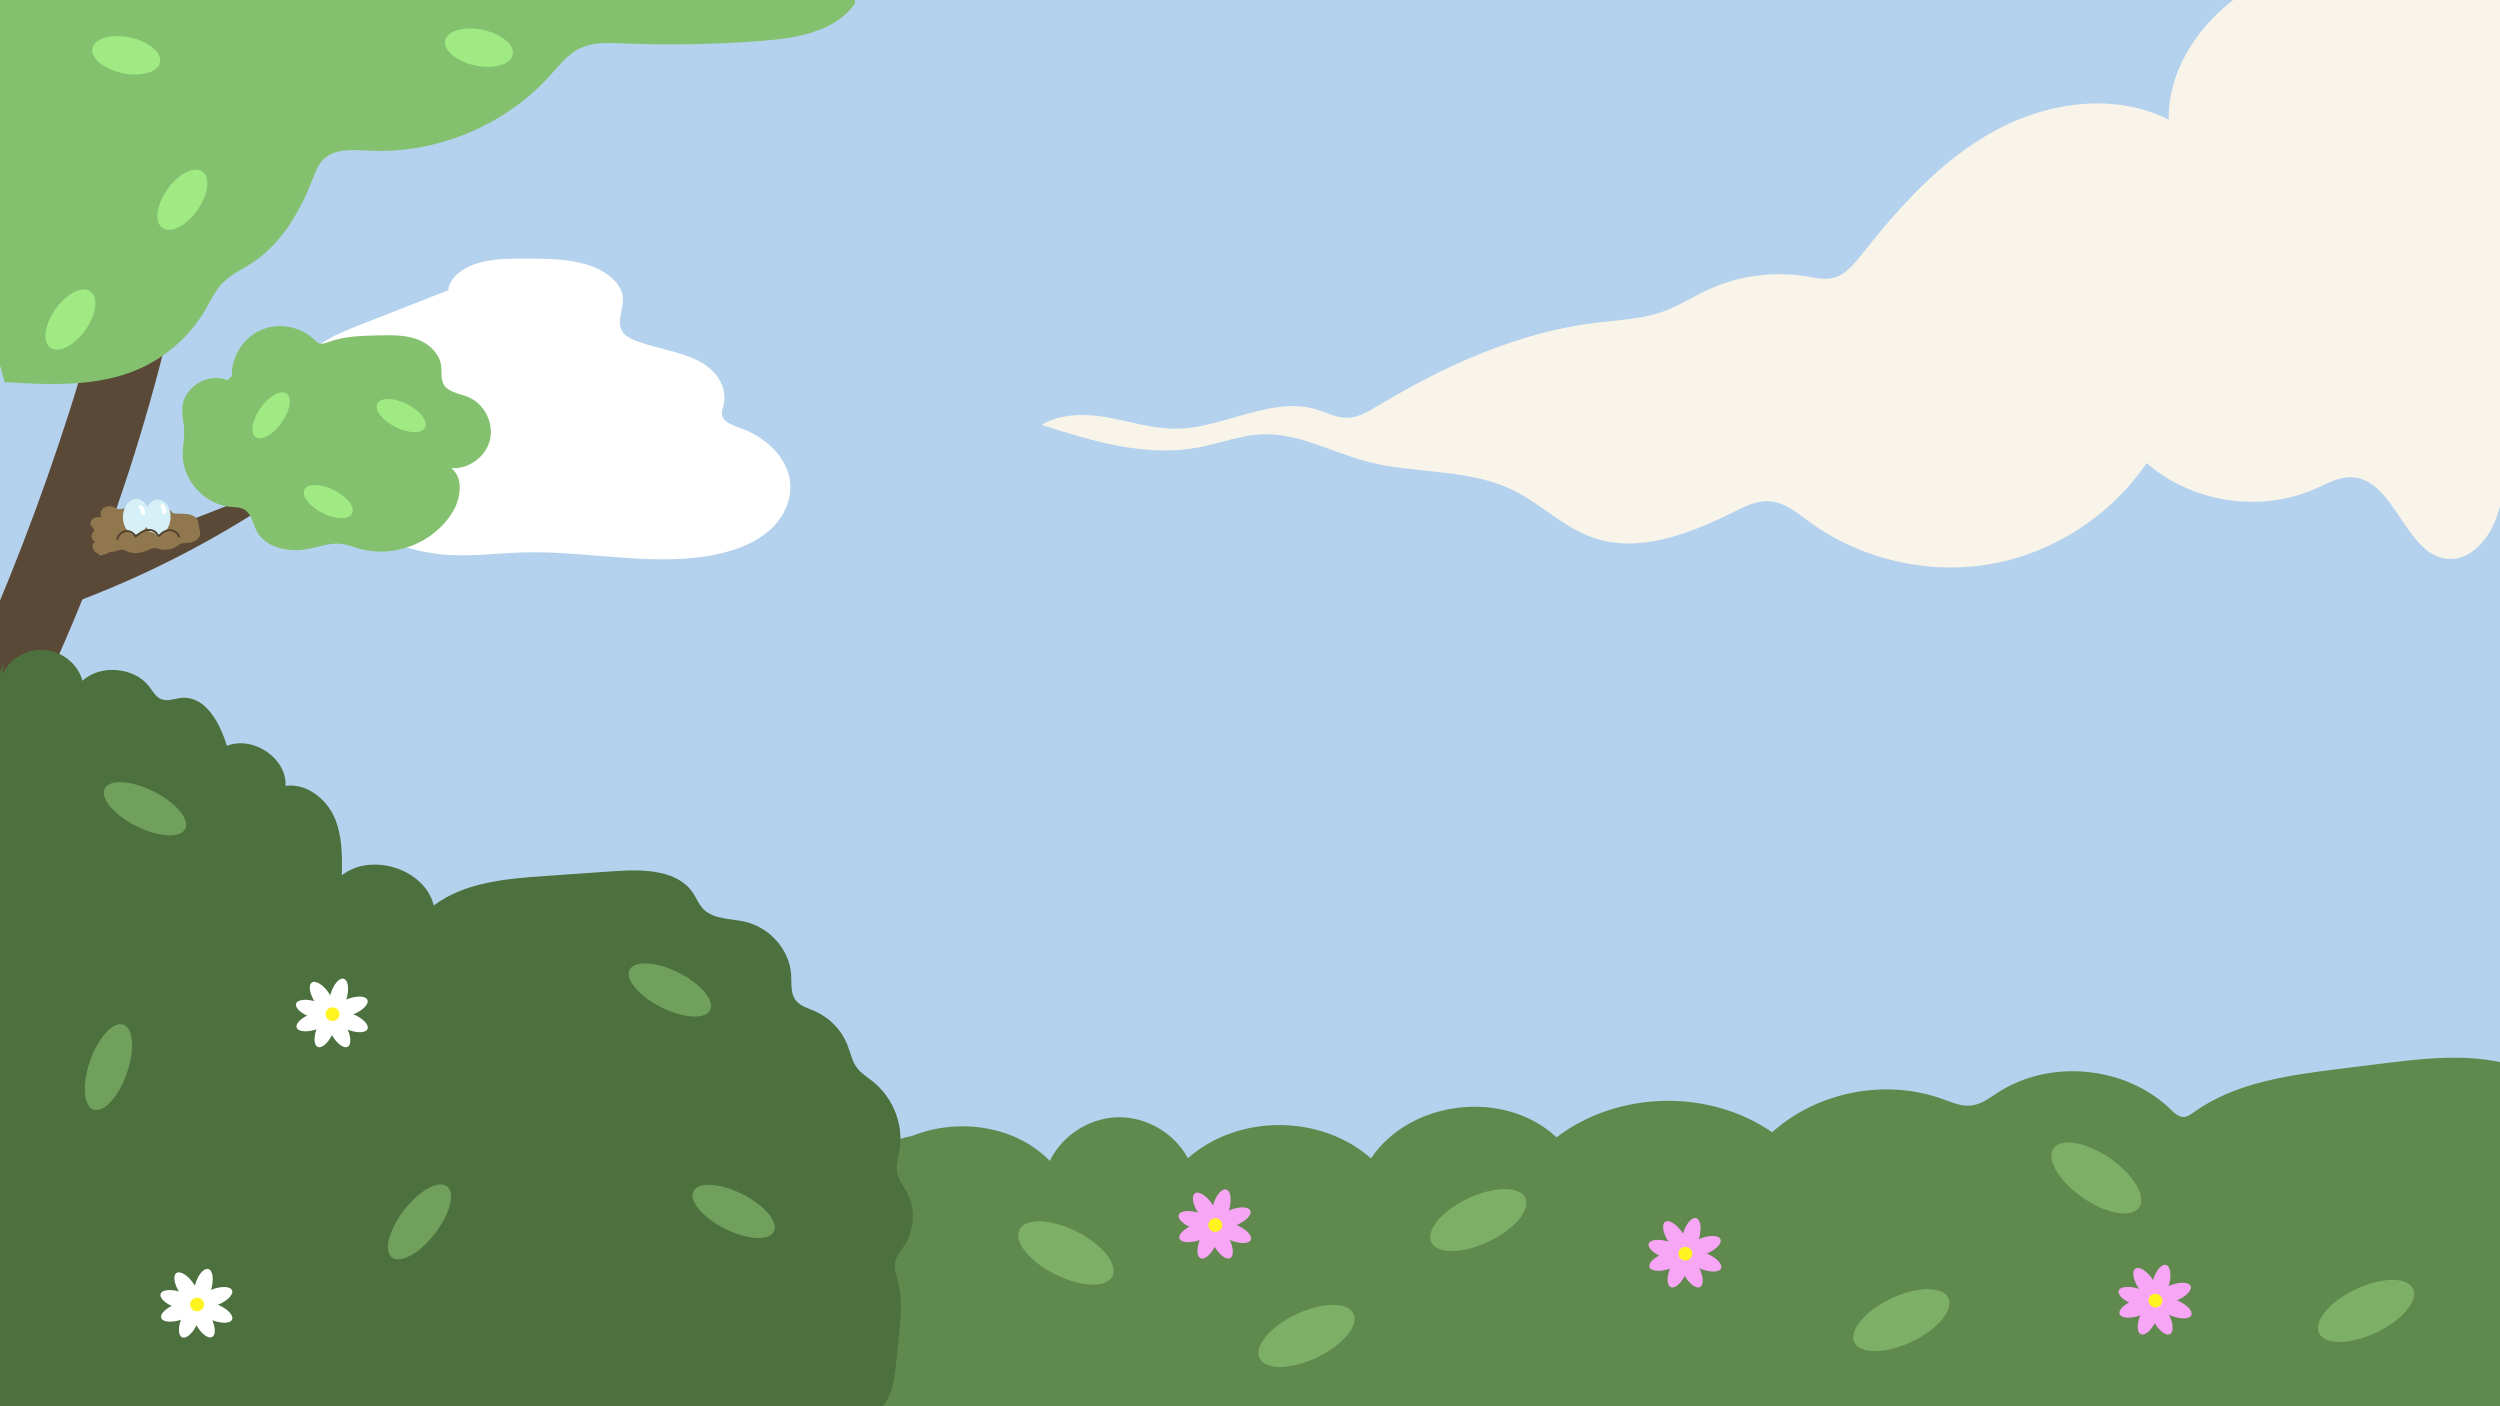 <?xml version="1.0" encoding="utf-8"?>
<!-- Generator: Adobe Illustrator 23.0.5, SVG Export Plug-In . SVG Version: 6.00 Build 0)  -->
<svg version="1.1" xmlns="http://www.w3.org/2000/svg" xmlns:xlink="http://www.w3.org/1999/xlink" x="0px" y="0px"
	 viewBox="0 0 1920 1080" style="enable-background:new 0 0 1920 1080;" xml:space="preserve">
<style type="text/css">
	.st0{fill:#B4D2ED;}
	.st1{fill:#FFFFFF;}
	.st2{fill:#60894E;}
	.st3{fill:#5B4938;}
	.st4{fill:#84C16F;}
	.st5{fill:#9FEA83;}
	.st6{fill:#7DAF66;}
	.st7{fill:#51432E;}
	.st8{fill:#91774E;}
	.st9{fill:#D5F0F7;}
	.st10{fill:#4C703E;}
	.st11{fill:#70A05C;}
	.st12{fill:#FFF41F;}
	.st13{fill:#F7A6F5;}
	.st14{fill:#F9F4EA;}
</style>
<g id="圖層_1">
</g>
<g id="圖層_2">
	<rect class="st0" width="1920" height="1080"/>
	<g>
		<path class="st1" d="M344.28,225c-0.82-9.85,9.48-18.68,21.57-22.56c12.09-3.88,25.67-3.89,38.82-3.83
			c15.57,0.07,31.58,0.19,46.01,4.6c14.42,4.4,27.07,14.16,27.71,25.83c0.52,9.49-6.33,20.22,1.35,27.77c2.46,2.41,6.07,4,9.7,5.33
			c17.74,6.48,38.94,8.55,53.18,18.8c10.61,7.64,15.69,19.36,13.08,30.22c-0.7,2.91-1.91,5.9-0.86,8.75
			c1.78,4.85,8.98,7.06,14.96,9.31c19.17,7.23,33.19,21.68,36.45,37.6c3.26,15.91-4.33,32.86-19.72,44.07
			c-14.17,10.32-33.79,15.51-53.35,17.51c-42.98,4.4-86.39-5.21-129.75-4.18c-22.12,0.53-44.35,3.82-66.24,1.36
			c-16.93-1.91-32.87-7.19-47.83-13.44c-7.85-3.28-15.66-6.95-21.18-12.27c-9.94-9.57-10.79-22.64-16.77-33.91
			c-5.96-11.26-17.01-20.61-23.76-31.62c-14.9-24.27-5.23-55.68,22.36-72.59c8.51-5.22,18.33-9.07,28.07-12.89
			c22.52-8.83,45.04-17.66,67.56-26.49"/>
	</g>
	<g>
		<path class="st2" d="M664.46,898.82c33.3-41.87,104.35-45.53,141.78-7.3c9.55-19.62,30.62-33.07,52.43-33.48
			c21.81-0.41,43.37,12.25,53.64,31.5c38.33-34.04,102.31-33.98,140.58,0.12c30.27-45.18,102.89-53.43,142.52-16.19
			c46.9-35.84,117.05-37.5,165.59-3.9c34.72-31.19,86.97-41.38,130.86-25.53c7.21,2.6,14.59,5.9,22.2,4.98
			c7.66-0.93,14.08-5.96,20.58-10.13c40.23-25.87,97.97-20.17,132.36,13.08c2.91,2.81,6.19,6.02,10.24,5.83
			c2.85-0.13,5.3-1.94,7.61-3.6c31.96-22.9,72.79-28.44,111.81-33.3c11.67-1.45,23.33-2.9,35-4.36
			c41.09-5.12,85.76-9.53,121.21,11.88c44.04,26.6,58.17,83.18,64.43,134.24c5.93,48.33,7.71,100.13-15.89,142.72
			c-22.57,40.74-65.37,66.73-109.63,81.24c-55.08,18.05-113.86,20.94-171.82,22.08c-202.17,3.97-404.17-11.52-605.79-27
			c-144.27-11.08-290.26-22.49-427.43-68.56c-15.36-5.16-31.04-11.02-42.87-22.1c-27.73-25.98-25.18-70.11-18.82-107.57
			c4.1-24.15,9.09-48.67,21.3-69.91c12.21-21.23,32.94-38.95,57.3-41.53"/>
	</g>
	<path class="st3" d="M-16.93,627.74l-51.58-19.84c29.74-57,58.93-120.17,85.7-189.5c27.39-70.94,48.57-138.84,65.02-202.32
		c17.19,6.61,34.39,13.23,51.58,19.84c-14.6,63.67-34.93,133.26-63.46,206.57C43.43,511.64,13.4,573.39-16.93,627.74z"/>
	<g>
		<path class="st4" d="M656.7,2.62c-15.1,21.67-44.61,26.69-70.94,28.73c-36.11,2.79-72.39,3.45-108.58,1.97
			c-10.51-0.43-21.5-0.95-31.06,3.43c-9.77,4.48-16.61,13.39-23.82,21.37c-34.73,38.42-87.15,60.16-138.88,57.59
			c-12.27-0.61-26.34-1.9-35.07,6.76c-4.23,4.2-6.32,10.03-8.47,15.59c-9.66,24.96-23.98,49.29-46.39,63.93
			c-7.77,5.08-16.5,8.99-22.89,15.73c-5.47,5.77-8.81,13.19-12.81,20.06c-11.66,20.02-29.78,36.21-50.98,45.54
			c-31.97,14.07-68.39,12.25-103.26,10.16L-86.5-30.5l743,8L656.7,2.62z"/>
	</g>
	
		<ellipse transform="matrix(0.58 -0.815 0.815 0.58 -177.281 147.098)" class="st5" cx="54" cy="245.46" rx="26.54" ry="14"/>
	
		<ellipse transform="matrix(0.58 -0.815 0.815 0.58 -66.208 178.513)" class="st5" cx="140" cy="153.46" rx="26.54" ry="14"/>
	
		<ellipse transform="matrix(0.206 -0.978 0.978 0.206 256.334 388.998)" class="st5" cx="368" cy="36.46" rx="14" ry="26.54"/>
	<ellipse transform="matrix(0.206 -0.978 0.978 0.206 35.426 128.6)" class="st5" cx="97" cy="42.46" rx="14" ry="26.54"/>
	<path class="st3" d="M242.81,361.57c-26.54,19.71-58.65,40.87-96.46,60.93c-35.03,18.59-68.04,32.57-97.35,43.17
		c-4.26-7.93-8.52-15.86-12.77-23.79c31.61-12.08,63.18-24.23,94.71-36.47C168.26,390.91,205.55,376.3,242.81,361.57z"/>
	<g>
		<path class="st4" d="M178.05,288.75c-0.44-14.64,8.61-29.12,21.96-35.14s30.19-3.22,40.87,6.8c1.5,1.41,3,3,5,3.46
			c2.06,0.47,4.16-0.39,6.14-1.12c12.49-4.62,26.1-4.94,39.41-5.2c9.72-0.19,19.7-0.34,28.84,2.97c9.14,3.31,17.39,10.9,18.57,20.55
			c0.56,4.6-0.44,9.56,1.66,13.69c3.31,6.5,12.01,7.32,18.78,10.04c12.45,5.01,20.11,19.73,17.08,32.8
			c-3.03,13.07-16.39,22.91-29.78,21.93c9.67,7.7,7.38,23.31,0.96,33.88c-14.17,23.35-44.63,35.43-70.96,28.13
			c-4.94-1.37-9.76-3.35-14.87-3.88c-8.31-0.85-16.45,2.21-24.64,3.85c-15.03,3-33.45-0.55-40.26-14.27
			c-2.73-5.5-3.65-12.54-8.89-15.75c-3.26-2-7.33-1.89-11.15-2.26c-19.56-1.9-36.2-19.99-36.45-39.64
			c-0.08-6.43,1.37-12.82,1.13-19.24c-0.22-5.9-1.87-11.74-1.41-17.63c1.22-15.69,20.24-27.06,34.64-20.71"/>
	</g>
	
		<ellipse transform="matrix(0.58 -0.815 0.815 0.58 -172.446 303.521)" class="st5" cx="208.1" cy="318.98" rx="20.49" ry="9.84"/>
	
		<ellipse transform="matrix(0.448 -0.894 0.894 0.448 -205.001 438.106)" class="st5" cx="252.1" cy="384.98" rx="9.84" ry="20.49"/>
	
		<ellipse transform="matrix(0.448 -0.894 0.894 0.448 -115.047 451.725)" class="st5" cx="308.1" cy="318.98" rx="9.84" ry="20.49"/>
	
		<ellipse transform="matrix(0.448 -0.894 0.894 0.448 -407.813 1263.188)" class="st6" cx="818.51" cy="961.68" rx="18.39" ry="39.94"/>
	
		<ellipse transform="matrix(0.904 -0.427 0.427 0.904 -291.548 574.188)" class="st6" cx="1135.51" cy="937.68" rx="39.94" ry="18.39"/>
	
		<ellipse transform="matrix(0.904 -0.427 0.427 0.904 -342.146 526.372)" class="st6" cx="1003.51" cy="1026.68" rx="39.94" ry="18.39"/>
	
		<ellipse transform="matrix(0.904 -0.427 0.427 0.904 -293.331 720.232)" class="st6" cx="1460.51" cy="1014.68" rx="39.94" ry="18.39"/>
	
		<ellipse transform="matrix(0.567 -0.824 0.824 0.567 -48.058 1717.96)" class="st6" cx="1609.51" cy="904.68" rx="18.39" ry="39.94"/>
	
		<ellipse transform="matrix(0.904 -0.427 0.427 0.904 -256.211 871.898)" class="st6" cx="1817.51" cy="1007.68" rx="39.94" ry="18.39"/>
	<g>
		<g>
			<path class="st7" d="M769.51-39.47c1.31-2.91-0.58-5.93-1.8-8.54c-0.22,0.38-0.43,0.75-0.65,1.13c1.49,0.07,2.75,0.93,3.56,2.16
				c0.28,0.43,0.8,0.47,1.18,0.15c0.56-0.47,1.13-0.93,1.73-1.35c0.28-0.2,0.57-0.4,0.87-0.59c0.1-0.06,0.88-0.46,0.88-0.54
				c-0.49-0.33-0.7-0.29-0.62,0.12c0,0.18-0.01,0.36-0.01,0.55c-0.01,0.36-0.02,0.73-0.03,1.09c-0.02,0.73-0.04,1.46-0.05,2.19
				c-0.01,0.44,0.5,0.91,0.95,0.72c1.75-0.73,3.61-1.01,5.48-0.61c-0.17-0.31-0.35-0.62-0.52-0.92c-0.14,0.56-0.77,0.82-1.2,1.15
				c-0.47,0.36-0.9,0.78-1.27,1.24c-0.79,0.97-1.36,2.07-1.74,3.26c-0.29,0.92,1.15,1.32,1.45,0.4c0.39-1.21,1.02-2.33,1.93-3.23
				c0.81-0.79,1.99-1.22,2.28-2.42c0.09-0.37-0.12-0.84-0.52-0.92c-2.13-0.44-4.28-0.22-6.28,0.61c0.32,0.24,0.63,0.48,0.95,0.72
				c0.03-1.09,0.05-2.19,0.08-3.28c0.02-0.69,0.18-1.77-0.65-2.09c-0.77-0.3-1.71,0.56-2.3,0.95c-0.86,0.58-1.68,1.21-2.47,1.88
				c0.39,0.05,0.79,0.1,1.18,0.15c-1.11-1.69-2.81-2.8-4.86-2.9c-0.61-0.03-0.87,0.65-0.65,1.13c0.92,1.96,2.81,4.79,1.8,7.03
				C767.82-39.36,769.11-38.6,769.51-39.47L769.51-39.47z"/>
		</g>
	</g>
	<g>
		<path class="st8" d="M78.02,396.93c-1.33-1.87-0.88-4.56,1.06-6.3c1.94-1.74,5.2-2.38,7.64-1.51c1.63,0.58,2.92,1.76,4.72,1.95
			c1.22,0.12,2.47-0.23,3.66-0.6c2.59-0.8,5.19-1.7,7.88-1.96c2.7-0.26,5.58,0.22,7.25,1.82c0.48,0.46,0.87,1.01,1.55,1.27
			c0.51,0.19,1.12,0.18,1.7,0.14c3.18-0.2,6.32-1.11,9.5-1.39s6.68,0.21,8.45,2.24c0.39,0.45,0.7,0.97,1.23,1.31
			c0.66,0.42,1.58,0.5,2.45,0.54c3.08,0.14,6.23-0.03,9.22,0.44c2.99,0.47,5.92,1.72,7.16,3.95c0.53,0.95,0.72,2.01,0.91,3.06
			c0.34,1.93,0.69,3.86,1.03,5.8c0.19,1.06,0.38,2.14,0.16,3.23c-0.71,3.57-5.64,5.96-10.02,6.12c-1.47,0.05-2.99-0.06-4.37,0.45
			c-1.1,0.4-1.97,1.15-2.9,1.8c-3.97,2.75-9.63,3.69-14.19,2.35c-1.07-0.31-2.1-0.75-3.27-0.78c-1.94-0.06-3.75,0.97-5.52,1.78
			c-4.92,2.26-11.11,2.99-15.64,0.83c-0.91-0.43-1.75-0.97-2.78-1.19c-3.85-0.82-8.55,3.1-11.83,1.36
			c-1.72-0.92-1.93-2.96-3.34-4.17c-0.72-0.61-1.71-0.97-2.65-1.34c-2.11-0.82-4.19-1.81-5.52-3.36c-1.33-1.55-1.75-3.78-0.46-5.54
			c0.34-0.47,0.8-0.9,1.01-1.41c0.62-1.54-1.23-2.75-2.08-4.11c-0.92-1.47-0.58-3.47,0.81-4.84c1.39-1.38,3.76-2.06,5.75-1.65"/>
	</g>
	
		<ellipse transform="matrix(0.053 -0.999 0.999 0.053 -297.563 479.909)" class="st9" cx="104.24" cy="396.84" rx="13.67" ry="9.99"/>
	
		<ellipse transform="matrix(0.053 -0.999 0.999 0.053 -282.425 497.048)" class="st9" cx="120.84" cy="397.43" rx="13.67" ry="9.99"/>
	<g>
		<g>
			<path class="st7" d="M90.84,414.22c0.66-2.68,2.75-5.02,5.54-5.54c2.93-0.54,5.75,1.24,7.07,3.78c0.24,0.46,0.83,0.44,1.18,0.15
				c2.65-2.22,5.75-4.75,9.37-4.9c1.55-0.06,3.18,0.29,4.46,1.21c0.65,0.46,1.13,1.04,1.56,1.71c0.34,0.53,0.64,1.11,1.23,1.4
				c1.25,0.6,2.06-0.66,2.89-1.39c1.32-1.16,2.88-2.07,4.6-2.48c3.29-0.77,6.86,0.86,7.99,4.15c0.31,0.91,1.76,0.52,1.45-0.4
				c-1.06-3.11-3.93-5.22-7.21-5.44c-1.78-0.12-3.58,0.38-5.15,1.19c-0.76,0.39-1.47,0.87-2.13,1.4c-0.41,0.33-0.81,0.68-1.19,1.06
				c-0.41,0.4-0.42,0.62-0.86,0.26c-0.3-0.24-0.47-0.77-0.7-1.09c-0.24-0.33-0.5-0.64-0.79-0.91c-0.53-0.51-1.14-0.94-1.8-1.26
				c-1.44-0.71-3.09-1.01-4.69-0.88c-3.93,0.31-7.18,2.88-10.09,5.32c0.39,0.05,0.79,0.1,1.18,0.15c-1.58-3.05-4.96-5.05-8.43-4.53
				c-3.43,0.52-6.11,3.35-6.92,6.64C89.16,414.76,90.61,415.16,90.84,414.22L90.84,414.22z"/>
		</g>
	</g>
	<g>
		<g>
			<path class="st1" d="M106.97,390.53c0.19,0.19,0.36,0.39,0.52,0.6c-0.08-0.1-0.16-0.2-0.23-0.3c0.34,0.45,0.62,0.93,0.84,1.45
				c-0.05-0.12-0.1-0.24-0.15-0.36c0.24,0.57,0.4,1.17,0.48,1.78c-0.02-0.13-0.04-0.27-0.05-0.4c0.03,0.25,0.05,0.49,0.05,0.74
				c0.02,0.78,0.68,1.54,1.5,1.5c0.8-0.04,1.52-0.66,1.5-1.5c-0.05-2.09-0.86-4.13-2.34-5.62c-0.55-0.56-1.58-0.6-2.12,0
				C106.42,389.01,106.38,389.93,106.97,390.53L106.97,390.53z"/>
		</g>
	</g>
	<g>
		<g>
			<path class="st1" d="M123.72,389.77c0.02,0.02,0.03,0.04,0.05,0.06c-0.08-0.1-0.16-0.2-0.23-0.3c0.33,0.43,0.6,0.9,0.81,1.4
				c-0.05-0.12-0.1-0.24-0.15-0.36c0.23,0.56,0.39,1.14,0.48,1.73c-0.02-0.13-0.04-0.27-0.05-0.4c0.07,0.52,0.08,1.05,0.04,1.57
				c-0.03,0.36,0.19,0.81,0.44,1.06c0.26,0.26,0.69,0.46,1.06,0.44c0.39-0.02,0.79-0.14,1.06-0.44c0.28-0.31,0.4-0.64,0.44-1.06
				c0.09-0.99-0.02-2.02-0.3-2.97c-0.31-1.07-0.83-1.99-1.51-2.86c-0.22-0.28-0.72-0.44-1.06-0.44c-0.37,0-0.81,0.16-1.06,0.44
				c-0.26,0.29-0.46,0.66-0.44,1.06C123.3,389.14,123.46,389.44,123.72,389.77L123.72,389.77z"/>
		</g>
	</g>
	<g>
		<g>
			<path class="st8" d="M114.07,411.5c0.07-0.04,0.14-0.08,0.21-0.12c0.25-0.14-0.34,0.1-0.07,0.03c0.15-0.04,0.3-0.08,0.46-0.11
				c-0.13,0.02-0.27,0.04-0.4,0.05c0.27-0.03,0.53-0.03,0.8,0c-0.13-0.02-0.27-0.04-0.4-0.05c0.3,0.04,0.57,0.13,0.86,0.23
				c-0.42-0.13-0.16-0.07-0.05-0.01c0.07,0.03,0.13,0.07,0.19,0.1c0.14,0.08,0.28,0.16,0.41,0.25c0.06,0.04,0.12,0.08,0.18,0.13
				c0.04,0.03,0.07,0.05,0.11,0.08c-0.05-0.04-0.11-0.08-0.16-0.13c0.14,0.1,0.28,0.22,0.41,0.34c0.25,0.21,0.49,0.44,0.73,0.66
				c0.45,0.42,1.07,0.55,1.64,0.31c0.59-0.25,0.86-0.76,0.92-1.37c0.08-0.77-0.32-1.62-0.88-2.13c-0.56-0.51-1.26-0.77-1.99-0.95
				c-0.76-0.19-1.66,0.24-1.85,1.05c-0.18,0.78,0.23,1.64,1.05,1.85c0.17,0.04,0.34,0.08,0.51,0.14c0.08,0.02,0.17,0.07,0.25,0.09
				c-0.22-0.1-0.26-0.11-0.12-0.04c0.04,0.02,0.08,0.04,0.11,0.07c0.04,0.02,0.07,0.05,0.11,0.07c-0.19-0.16-0.25-0.19-0.16-0.12
				c0.04,0.04,0.23,0.26,0.06,0.05c-0.22-0.28,0.1,0.26-0.04-0.07c-0.11-0.26,0,0.04,0.01,0.11c-0.02-0.13-0.04-0.27-0.05-0.4
				c0.01,0.1,0.01,0.2,0,0.3c0.85-0.35,1.71-0.71,2.56-1.06c-0.95-0.88-1.92-1.71-3.14-2.19c-1.2-0.47-2.67-0.41-3.77,0.28
				c-0.67,0.41-0.99,1.36-0.54,2.05C112.45,411.62,113.36,411.94,114.07,411.5L114.07,411.5z"/>
		</g>
	</g>
	<g>
		<path class="st8" d="M75.91,416.18c-1.37-0.54-3.16-0.01-4.05,0.94c-0.88,0.96-1,2.21-0.75,3.36c0.58,2.67,3.34,5.14,6.88,5.48
			s7.33-2.01,6.95-4.7c-0.47-3.36-5.88-4.71-10.28-5.3"/>
	</g>
	<g>
		<g>
			<path class="st10" d="M1.43,518.71c5.08-12.18,18.85-20.48,32.49-19.58c13.64,0.9,26.09,10.93,29.38,23.67
				c14.18-12.8,39.95-10.48,51.4,4.63c2.75,3.63,5.06,8.07,9.44,9.66c4.7,1.71,9.84-0.55,14.84-1.08
				c18.83-1.98,29.9,19.34,35.3,36.77c20.3-7.94,46.16,9.73,45,30.75c15.79-2.12,30.77,9.5,37.21,23.5
				c6.44,14,6.31,29.86,6.07,45.16c23.04-17.97,63.86-4.55,70.58,23.22c23.66-17.81,55.61-20.58,85.59-22.66
				c6.79-0.47,13.58-0.94,20.37-1.41c11.04-0.77,22.08-1.53,33.11-2.3c21.69-1.5,47.68-1.11,59.69,16.3
				c2.95,4.29,4.77,9.34,8.49,13.04c7.84,7.81,20.79,6.97,31.77,9.51c19.25,4.44,34.4,21.91,35.46,40.89
				c0.38,6.77-0.64,14.29,3.67,19.66c3.44,4.28,9.28,5.87,14.4,8.11c11.29,4.94,20.42,14.24,24.89,25.35
				c2.49,6.2,3.65,13.04,7.75,18.39c3.22,4.21,7.95,7.07,12.12,10.42c15.67,12.57,23.7,33.36,20.37,52.7
				c-1.03,5.96-3.05,12.01-1.71,17.91c1.13,5.01,4.54,9.21,7.04,13.74c7.14,13,6.35,29.69-1.99,42.01c-2.2,3.24-4.9,6.27-6.11,9.96
				c-1.98,6.05,0.44,12.49,1.89,18.67c3.11,13.22,1.75,26.99,0.38,40.48c-0.72,7.07-1.44,14.15-2.16,21.22
				c-0.96,9.41-2,19.11-6.74,27.41c-8.41,14.74-28.82,21.94-45.16,15.93c-4.02-1.48-7.84-3.66-12.1-4.23
				c-6.32-0.86-12.49,1.91-18.32,4.41c-60.73,26.04-129.43,29.5-195.78,25.06s-132.03-16.32-198.47-19.4
				c-63.06-2.92-126.51,2.1-189.24-4.71c-9.86-1.07-20.01-2.54-28.41-7.6c-12.53-7.54-19.04-21.98-20.5-36.1s1.36-28.29,3.59-42.33
				c14.23-89.53,4.51-180.73,3.45-271.29c-0.62-52.95,1.73-105.93,7.05-158.64c2.31-22.91,5.32-46.26,15.69-67.01"/>
		</g>
		
			<ellipse transform="matrix(0.448 -0.894 0.894 0.448 -395.31 879.758)" class="st11" cx="514.42" cy="759.84" rx="14.89" ry="34.57"/>
		
			<ellipse transform="matrix(0.448 -0.894 0.894 0.448 -520.262 1017.486)" class="st11" cx="563.42" cy="929.84" rx="14.89" ry="34.57"/>
		
			<ellipse transform="matrix(0.332 -0.943 0.943 0.332 -717.54 626.027)" class="st11" cx="83.42" cy="819.84" rx="34.57" ry="14.89"/>
		
			<ellipse transform="matrix(0.613 -0.79 0.79 0.613 -616.381 618.223)" class="st11" cx="322.42" cy="937.84" rx="34.57" ry="14.89"/>
		
			<ellipse transform="matrix(0.448 -0.894 0.894 0.448 -493.632 442.594)" class="st11" cx="111.42" cy="620.84" rx="14.89" ry="34.57"/>
		<g>
			
				<ellipse transform="matrix(0.831 -0.557 0.557 0.831 -526.538 247.219)" class="st1" cx="143.18" cy="989.28" rx="6.38" ry="14.29"/>
			
				<ellipse transform="matrix(0.317 -0.948 0.948 0.317 -852.947 812.141)" class="st1" cx="137.48" cy="998.36" rx="6.3" ry="14.47"/>
			
				<ellipse transform="matrix(0.944 -0.33 0.33 0.944 -324.709 101.782)" class="st1" cx="137.48" cy="1007.43" rx="14.47" ry="6.3"/>
			
				<ellipse transform="matrix(0.405 -0.914 0.914 0.405 -840.035 736.928)" class="st1" cx="146.03" cy="1013.71" rx="14.25" ry="6.39"/>
			
				<ellipse transform="matrix(0.88 -0.474 0.474 0.88 -462.578 195.842)" class="st1" cx="156.73" cy="1014.41" rx="6.39" ry="14.27"/>
			
				<ellipse transform="matrix(0.381 -0.925 0.925 0.381 -829.693 776.251)" class="st1" cx="164.57" cy="1007.43" rx="6.3" ry="14.46"/>
			
				<ellipse transform="matrix(0.93 -0.368 0.368 0.93 -354.912 130.375)" class="st1" cx="164.57" cy="996.26" rx="14.46" ry="6.3"/>
			
				<ellipse transform="matrix(0.28 -0.96 0.96 0.28 -836.672 861.237)" class="st1" cx="156.01" cy="988.59" rx="14.22" ry="6.41"/>
			<ellipse class="st12" cx="151.38" cy="1001.85" rx="5.35" ry="5.23"/>
		</g>
		<g>
			
				<ellipse transform="matrix(0.831 -0.557 0.557 0.831 -384.774 267.363)" class="st1" cx="247.18" cy="766.28" rx="6.38" ry="14.29"/>
			
				<ellipse transform="matrix(0.317 -0.948 0.948 0.317 -570.438 758.491)" class="st1" cx="241.48" cy="775.36" rx="6.3" ry="14.47"/>
			
				<ellipse transform="matrix(0.944 -0.33 0.33 0.944 -245.304 123.608)" class="st1" cx="241.48" cy="784.43" rx="14.47" ry="6.3"/>
			
				<ellipse transform="matrix(0.405 -0.914 0.914 0.405 -574.216 699.292)" class="st1" cx="250.03" cy="790.71" rx="14.25" ry="6.39"/>
			
				<ellipse transform="matrix(0.88 -0.474 0.474 0.88 -344.309 218.487)" class="st1" cx="260.73" cy="791.41" rx="6.39" ry="14.27"/>
			
				<ellipse transform="matrix(0.381 -0.925 0.925 0.381 -559.047 734.287)" class="st1" cx="268.57" cy="784.43" rx="6.3" ry="14.46"/>
			
				<ellipse transform="matrix(0.93 -0.368 0.368 0.93 -265.597 152.995)" class="st1" cx="268.57" cy="773.26" rx="14.46" ry="6.3"/>
			
				<ellipse transform="matrix(0.28 -0.96 0.96 0.28 -547.764 800.576)" class="st1" cx="260.01" cy="765.59" rx="14.22" ry="6.41"/>
			<ellipse class="st12" cx="255.38" cy="778.85" rx="5.35" ry="5.23"/>
		</g>
	</g>
	<g>
		
			<ellipse transform="matrix(0.831 -0.557 0.557 0.831 -360.17 672.266)" class="st13" cx="925.18" cy="928.28" rx="6.38" ry="14.29"/>
		
			<ellipse transform="matrix(0.317 -0.948 0.948 0.317 -261.084 1512.123)" class="st13" cx="919.48" cy="937.36" rx="6.3" ry="14.47"/>
		
			<ellipse transform="matrix(0.944 -0.33 0.33 0.944 -260.787 356.391)" class="st13" cx="919.48" cy="946.43" rx="14.47" ry="6.3"/>
		
			<ellipse transform="matrix(0.405 -0.914 0.914 0.405 -318.786 1415.695)" class="st13" cx="928.03" cy="952.71" rx="14.25" ry="6.39"/>
		
			<ellipse transform="matrix(0.88 -0.474 0.474 0.88 -339.99 559.602)" class="st13" cx="938.73" cy="953.41" rx="6.39" ry="14.27"/>
		
			<ellipse transform="matrix(0.381 -0.925 0.925 0.381 -288.865 1461.629)" class="st13" cx="946.57" cy="946.43" rx="6.3" ry="14.46"/>
		
			<ellipse transform="matrix(0.93 -0.368 0.368 0.93 -277.653 413.736)" class="st13" cx="946.57" cy="935.26" rx="14.46" ry="6.3"/>
		
			<ellipse transform="matrix(0.28 -0.96 0.96 0.28 -215.319 1567.985)" class="st13" cx="938.01" cy="927.59" rx="14.22" ry="6.41"/>
		<ellipse class="st12" cx="933.38" cy="940.85" rx="5.35" ry="5.23"/>
	</g>
	<g>
		
			<ellipse transform="matrix(0.831 -0.557 0.557 0.831 -270.214 1084.058)" class="st13" cx="1647.18" cy="986.28" rx="6.38" ry="14.29"/>
		
			<ellipse transform="matrix(0.317 -0.948 0.948 0.317 176.949 2236.464)" class="st13" cx="1641.48" cy="995.36" rx="6.3" ry="14.47"/>
		
			<ellipse transform="matrix(0.944 -0.33 0.33 0.944 -239.489 597.867)" class="st13" cx="1641.48" cy="1004.43" rx="14.47" ry="6.3"/>
		
			<ellipse transform="matrix(0.405 -0.914 0.914 0.405 57.934 2110.428)" class="st13" cx="1650.03" cy="1010.71" rx="14.25" ry="6.39"/>
		
			<ellipse transform="matrix(0.88 -0.474 0.474 0.88 -281.053 909.142)" class="st13" cx="1660.73" cy="1011.41" rx="6.39" ry="14.27"/>
		
			<ellipse transform="matrix(0.381 -0.925 0.925 0.381 104.748 2165.238)" class="st13" cx="1668.57" cy="1004.43" rx="6.3" ry="14.46"/>
		
			<ellipse transform="matrix(0.93 -0.368 0.368 0.93 -248.372 683.37)" class="st13" cx="1668.57" cy="993.26" rx="14.46" ry="6.3"/>
		
			<ellipse transform="matrix(0.28 -0.96 0.96 0.28 248.623 2302.782)" class="st13" cx="1660.01" cy="985.59" rx="14.22" ry="6.41"/>
		<ellipse class="st12" cx="1655.38" cy="998.85" rx="5.35" ry="5.23"/>
	</g>
	<g>
		
			<ellipse transform="matrix(0.831 -0.557 0.557 0.831 -311.295 876.977)" class="st13" cx="1286.18" cy="950.28" rx="6.38" ry="14.29"/>
		
			<ellipse transform="matrix(0.317 -0.948 0.948 0.317 -35.429 1869.514)" class="st13" cx="1280.48" cy="959.36" rx="6.3" ry="14.47"/>
		
			<ellipse transform="matrix(0.944 -0.33 0.33 0.944 -247.828 476.737)" class="st13" cx="1280.48" cy="968.43" rx="14.47" ry="6.3"/>
		
			<ellipse transform="matrix(0.405 -0.914 0.914 0.405 -124.025 1758.895)" class="st13" cx="1289.03" cy="974.71" rx="14.25" ry="6.39"/>
		
			<ellipse transform="matrix(0.88 -0.474 0.474 0.88 -307.2 733.534)" class="st13" cx="1299.73" cy="975.41" rx="6.39" ry="14.27"/>
		
			<ellipse transform="matrix(0.381 -0.925 0.925 0.381 -85.585 1809.097)" class="st13" cx="1307.57" cy="968.43" rx="6.3" ry="14.46"/>
		
			<ellipse transform="matrix(0.93 -0.368 0.368 0.93 -260.438 548.063)" class="st13" cx="1307.57" cy="957.26" rx="14.46" ry="6.3"/>
		
			<ellipse transform="matrix(0.28 -0.96 0.96 0.28 23.371 1930.346)" class="st13" cx="1299.01" cy="949.59" rx="14.22" ry="6.41"/>
		<ellipse class="st12" cx="1294.38" cy="962.85" rx="5.35" ry="5.23"/>
	</g>
	<g>
		<path class="st14" d="M1923.34,16.09c-0.54-17.86-2.76-38.67-17.94-48.11c-7.96-4.95-17.8-5.49-27.16-5.75
			c-46.54-1.29-94.68,1.23-136.64,21.4c-41.96,20.17-76.49,61.67-76.07,108.23c-41.6-20.97-93.2-13.59-134.03,8.83
			s-72.7,58.03-101.56,94.6c-6.14,7.78-12.98,16.16-22.66,18.3c-6.35,1.4-12.92-0.16-19.33-1.23c-25.77-4.32-52.82-0.68-76.52,10.31
			c-11.33,5.25-21.93,12.14-33.66,16.42c-16.52,6.04-34.43,6.64-51.89,8.75c-59.9,7.26-116.17,32.88-167.89,63.96
			c-7.3,4.39-15.02,9.03-23.53,9.08c-7.98,0.05-15.33-3.96-22.96-6.29c-35.16-10.75-71.28,14.27-108.04,14.65
			c-19.22,0.2-37.8-6.37-56.8-9.28c-15.8-2.42-33.35-1.72-46.68,6.36c39.1,12.6,80.1,24.87,120.39,17.31
			c16.54-3.1,32.56-9.52,49.38-10.09c27.59-0.95,52.99,13.74,79.67,20.82c37.09,9.84,78.01,5.21,112.49,22.05
			c21.2,10.36,38.43,28.22,60.63,36.21c35.74,12.85,74.98-2.6,109-19.48c8.7-4.32,17.9-8.86,27.59-8.16
			c11.59,0.85,21.14,8.93,30.52,15.79c39.49,28.84,90.89,40.82,139.06,32.42s92.48-37.09,119.87-77.6
			c34.75,30.53,87.65,38.54,129.89,19.67c8.73-3.9,17.48-8.95,27.04-8.76c34.52,0.67,41.94,62.76,76.48,62.8
			c14.56,0.02,26.36-12.29,32.58-25.45c9.48-20.05,10.18-42.97,10.6-65.14C1927.19,231.17,1926.59,123.59,1923.34,16.09z"/>
	</g>
</g>
</svg>
